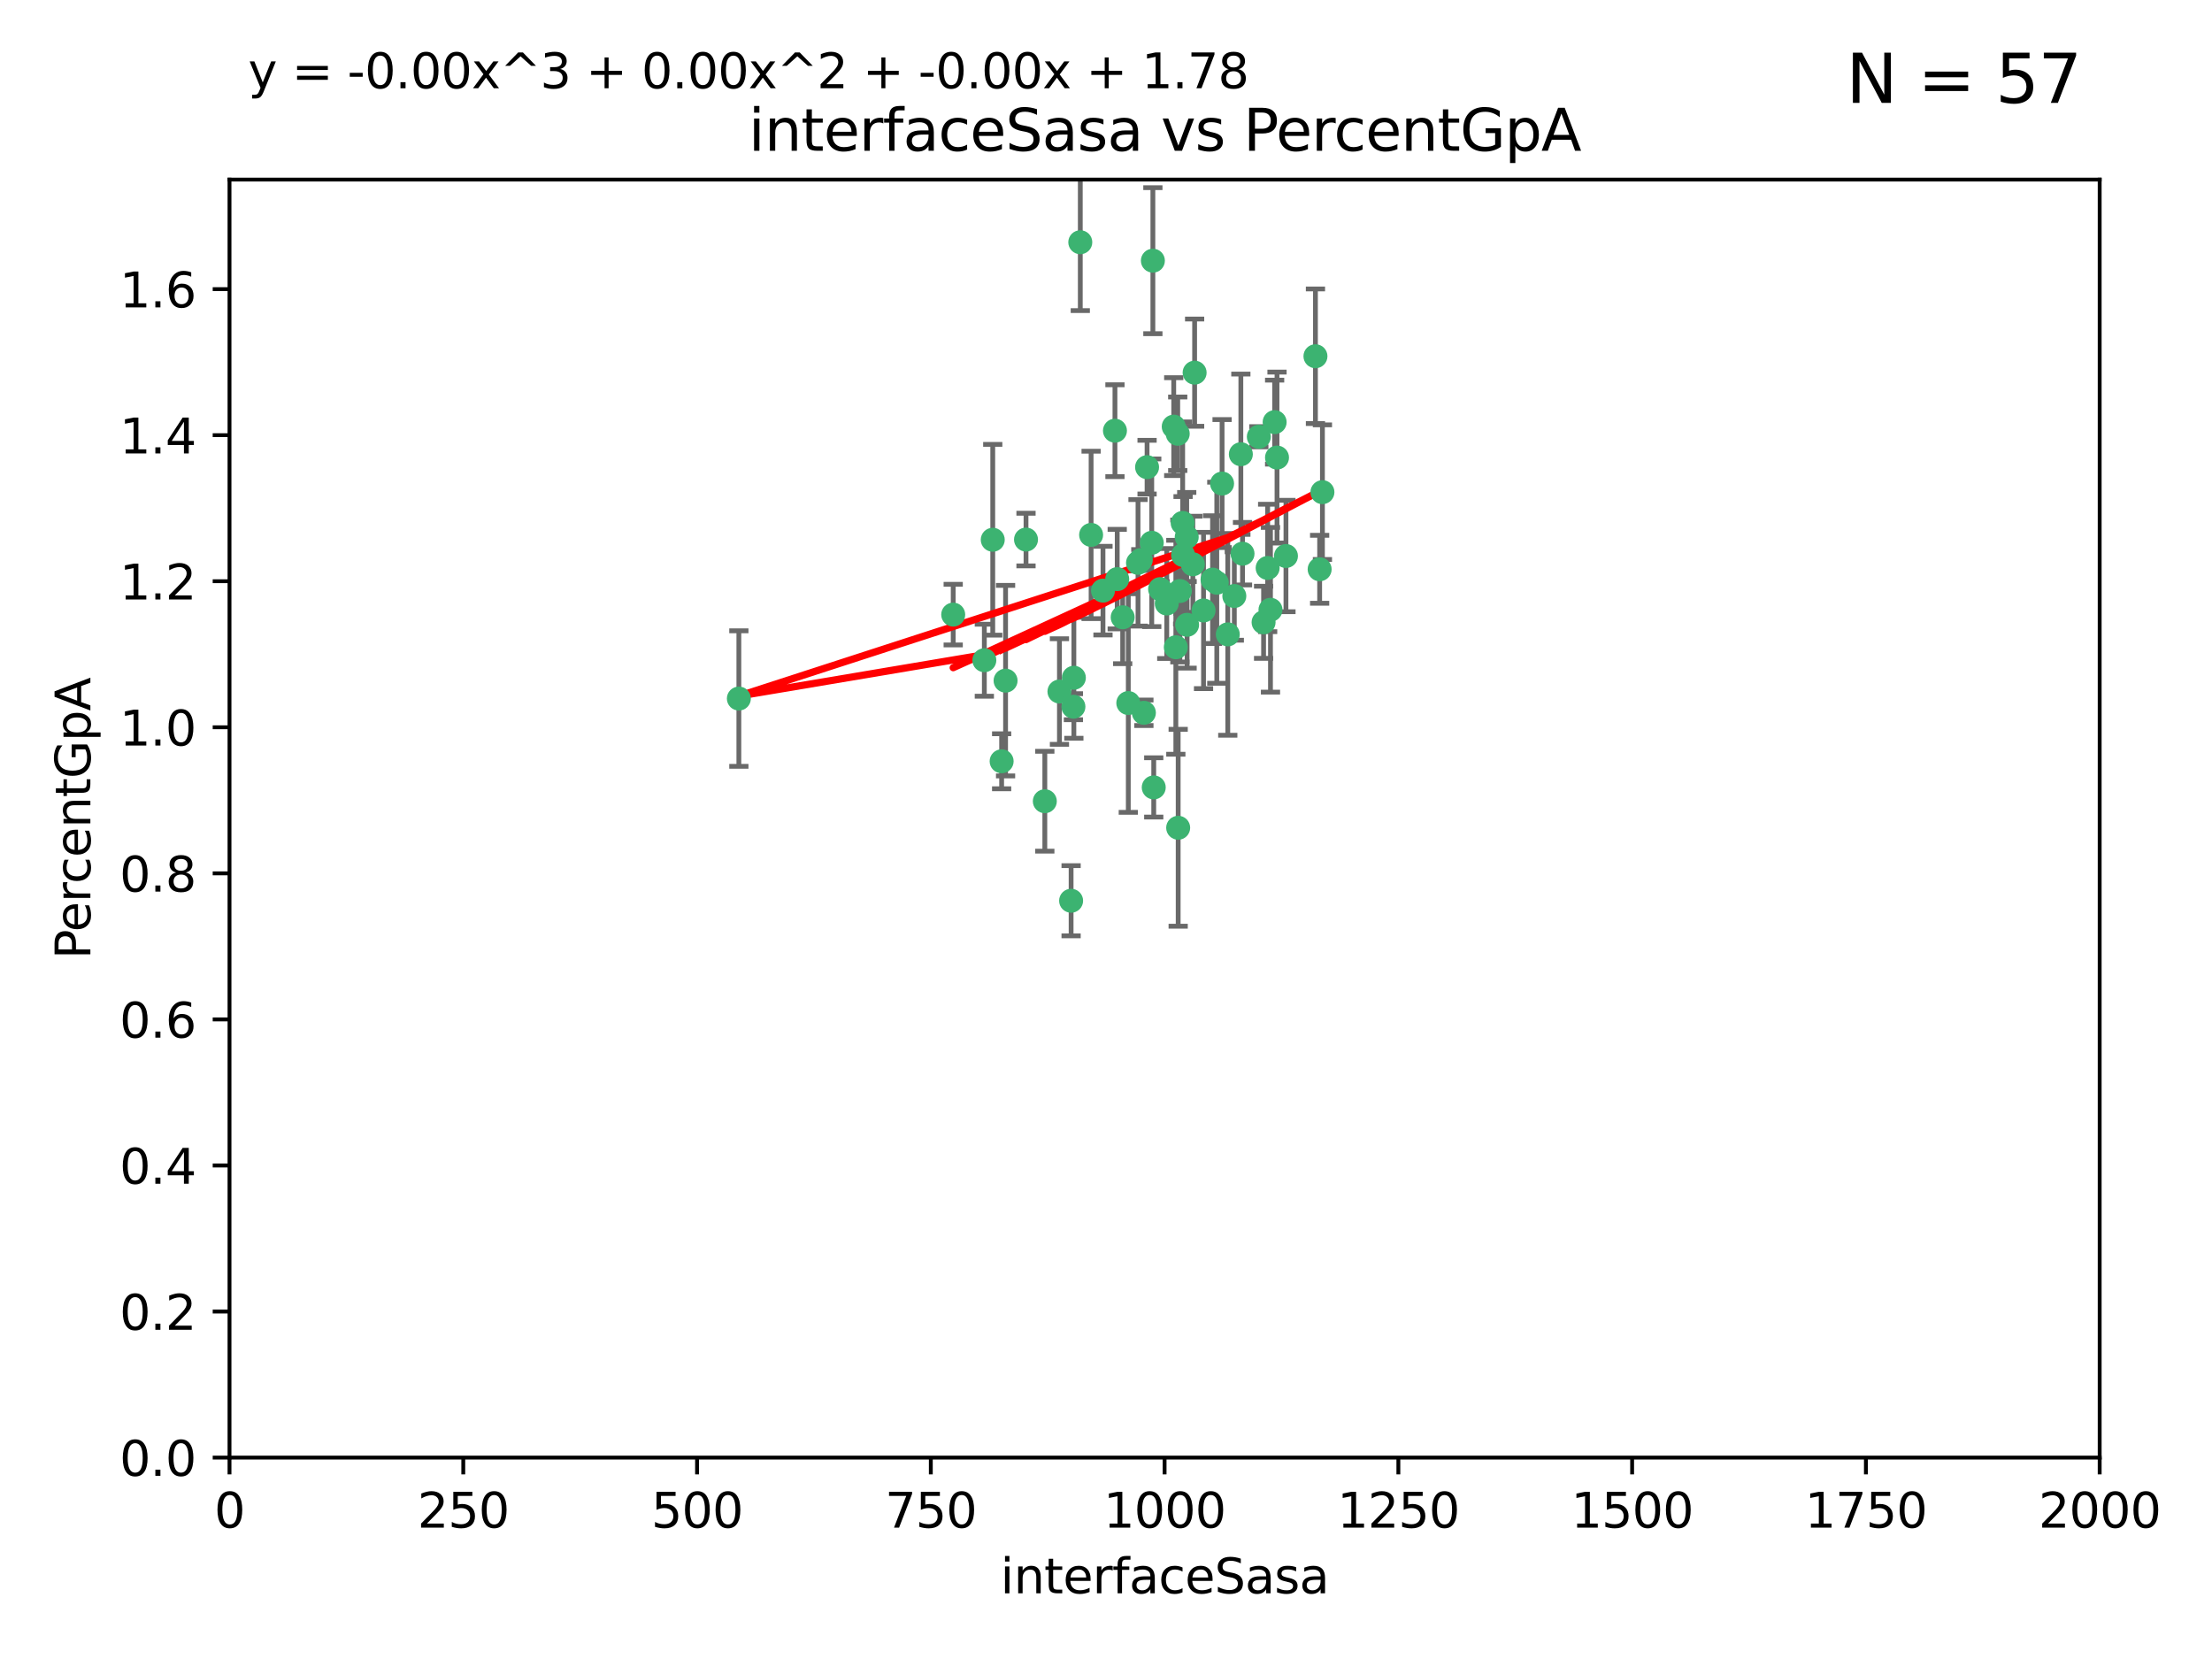 <?xml version="1.0" encoding="utf-8" standalone="no"?>
<!DOCTYPE svg PUBLIC "-//W3C//DTD SVG 1.1//EN"
  "http://www.w3.org/Graphics/SVG/1.1/DTD/svg11.dtd">
<svg xmlns:xlink="http://www.w3.org/1999/xlink" width="460.8pt" height="345.6pt" viewBox="0 0 460.8 345.6" xmlns="http://www.w3.org/2000/svg" version="1.1">
 <defs>
  <style type="text/css">*{stroke-linejoin: round; stroke-linecap: butt}</style>
 </defs>
 <g id="figure_1">
  <g id="patch_1">
   <path d="M 0 345.6 
L 460.8 345.6 
L 460.8 0 
L 0 0 
z
" style="fill: #ffffff"/>
  </g>
  <g id="axes_1">
   <g id="patch_2">
    <path d="M 47.81 303.64 
L 437.4 303.64 
L 437.4 37.411 
L 47.81 37.411 
z
" style="fill: #ffffff"/>
   </g>
   <g id="PathCollection_1">
    <defs>
     <path id="mdc0b9f1219" d="M 0 1.118 
C 0.297 1.118 0.581 1 0.791 0.791 
C 1 0.581 1.118 0.297 1.118 0 
C 1.118 -0.297 1 -0.581 0.791 -0.791 
C 0.581 -1 0.297 -1.118 0 -1.118 
C -0.297 -1.118 -0.581 -1 -0.791 -0.791 
C -1 -0.581 -1.118 -0.297 -1.118 0 
C -1.118 0.297 -1 0.581 -0.791 0.791 
C -0.581 1 -0.297 1.118 0 1.118 
z
" style="stroke: #3cb371"/>
    </defs>
    <g clip-path="url(#pd7ef3532cd)">
     <use xlink:href="#mdc0b9f1219" x="275.486" y="102.526" style="fill: #3cb371; stroke: #3cb371"/>
     <use xlink:href="#mdc0b9f1219" x="274.906" y="118.592" style="fill: #3cb371; stroke: #3cb371"/>
     <use xlink:href="#mdc0b9f1219" x="258.839" y="115.347" style="fill: #3cb371; stroke: #3cb371"/>
     <use xlink:href="#mdc0b9f1219" x="266.025" y="95.318" style="fill: #3cb371; stroke: #3cb371"/>
     <use xlink:href="#mdc0b9f1219" x="274.033" y="74.211" style="fill: #3cb371; stroke: #3cb371"/>
     <use xlink:href="#mdc0b9f1219" x="244.948" y="134.836" style="fill: #3cb371; stroke: #3cb371"/>
     <use xlink:href="#mdc0b9f1219" x="245.342" y="90.362" style="fill: #3cb371; stroke: #3cb371"/>
     <use xlink:href="#mdc0b9f1219" x="238.294" y="148.487" style="fill: #3cb371; stroke: #3cb371"/>
     <use xlink:href="#mdc0b9f1219" x="265.53" y="87.939" style="fill: #3cb371; stroke: #3cb371"/>
     <use xlink:href="#mdc0b9f1219" x="240.166" y="54.304" style="fill: #3cb371; stroke: #3cb371"/>
     <use xlink:href="#mdc0b9f1219" x="233.876" y="128.593" style="fill: #3cb371; stroke: #3cb371"/>
     <use xlink:href="#mdc0b9f1219" x="246.37" y="108.935" style="fill: #3cb371; stroke: #3cb371"/>
     <use xlink:href="#mdc0b9f1219" x="247.296" y="130.157" style="fill: #3cb371; stroke: #3cb371"/>
     <use xlink:href="#mdc0b9f1219" x="238.956" y="97.317" style="fill: #3cb371; stroke: #3cb371"/>
     <use xlink:href="#mdc0b9f1219" x="243.059" y="125.723" style="fill: #3cb371; stroke: #3cb371"/>
     <use xlink:href="#mdc0b9f1219" x="267.887" y="115.829" style="fill: #3cb371; stroke: #3cb371"/>
     <use xlink:href="#mdc0b9f1219" x="245.788" y="123.117" style="fill: #3cb371; stroke: #3cb371"/>
     <use xlink:href="#mdc0b9f1219" x="220.702" y="144.057" style="fill: #3cb371; stroke: #3cb371"/>
     <use xlink:href="#mdc0b9f1219" x="217.656" y="166.909" style="fill: #3cb371; stroke: #3cb371"/>
     <use xlink:href="#mdc0b9f1219" x="244.508" y="88.874" style="fill: #3cb371; stroke: #3cb371"/>
     <use xlink:href="#mdc0b9f1219" x="250.718" y="127.171" style="fill: #3cb371; stroke: #3cb371"/>
     <use xlink:href="#mdc0b9f1219" x="245.435" y="172.439" style="fill: #3cb371; stroke: #3cb371"/>
     <use xlink:href="#mdc0b9f1219" x="264.664" y="127.028" style="fill: #3cb371; stroke: #3cb371"/>
     <use xlink:href="#mdc0b9f1219" x="240.345" y="164.032" style="fill: #3cb371; stroke: #3cb371"/>
     <use xlink:href="#mdc0b9f1219" x="229.772" y="123.038" style="fill: #3cb371; stroke: #3cb371"/>
     <use xlink:href="#mdc0b9f1219" x="257.131" y="124.161" style="fill: #3cb371; stroke: #3cb371"/>
     <use xlink:href="#mdc0b9f1219" x="153.919" y="145.522" style="fill: #3cb371; stroke: #3cb371"/>
     <use xlink:href="#mdc0b9f1219" x="206.808" y="112.441" style="fill: #3cb371; stroke: #3cb371"/>
     <use xlink:href="#mdc0b9f1219" x="246.456" y="115.624" style="fill: #3cb371; stroke: #3cb371"/>
     <use xlink:href="#mdc0b9f1219" x="252.596" y="120.746" style="fill: #3cb371; stroke: #3cb371"/>
     <use xlink:href="#mdc0b9f1219" x="239.93" y="113.07" style="fill: #3cb371; stroke: #3cb371"/>
     <use xlink:href="#mdc0b9f1219" x="232.737" y="120.64" style="fill: #3cb371; stroke: #3cb371"/>
     <use xlink:href="#mdc0b9f1219" x="225.044" y="50.463" style="fill: #3cb371; stroke: #3cb371"/>
     <use xlink:href="#mdc0b9f1219" x="264.075" y="118.317" style="fill: #3cb371; stroke: #3cb371"/>
     <use xlink:href="#mdc0b9f1219" x="255.769" y="132.151" style="fill: #3cb371; stroke: #3cb371"/>
     <use xlink:href="#mdc0b9f1219" x="248.492" y="117.548" style="fill: #3cb371; stroke: #3cb371"/>
     <use xlink:href="#mdc0b9f1219" x="198.57" y="128.033" style="fill: #3cb371; stroke: #3cb371"/>
     <use xlink:href="#mdc0b9f1219" x="241.67" y="122.726" style="fill: #3cb371; stroke: #3cb371"/>
     <use xlink:href="#mdc0b9f1219" x="213.736" y="112.4" style="fill: #3cb371; stroke: #3cb371"/>
     <use xlink:href="#mdc0b9f1219" x="253.48" y="121.39" style="fill: #3cb371; stroke: #3cb371"/>
     <use xlink:href="#mdc0b9f1219" x="227.298" y="111.43" style="fill: #3cb371; stroke: #3cb371"/>
     <use xlink:href="#mdc0b9f1219" x="223.706" y="141.186" style="fill: #3cb371; stroke: #3cb371"/>
     <use xlink:href="#mdc0b9f1219" x="254.581" y="100.735" style="fill: #3cb371; stroke: #3cb371"/>
     <use xlink:href="#mdc0b9f1219" x="223.131" y="187.642" style="fill: #3cb371; stroke: #3cb371"/>
     <use xlink:href="#mdc0b9f1219" x="262.238" y="90.985" style="fill: #3cb371; stroke: #3cb371"/>
     <use xlink:href="#mdc0b9f1219" x="237.649" y="116.663" style="fill: #3cb371; stroke: #3cb371"/>
     <use xlink:href="#mdc0b9f1219" x="237.069" y="117.25" style="fill: #3cb371; stroke: #3cb371"/>
     <use xlink:href="#mdc0b9f1219" x="247.216" y="111.877" style="fill: #3cb371; stroke: #3cb371"/>
     <use xlink:href="#mdc0b9f1219" x="232.265" y="89.722" style="fill: #3cb371; stroke: #3cb371"/>
     <use xlink:href="#mdc0b9f1219" x="258.492" y="94.622" style="fill: #3cb371; stroke: #3cb371"/>
     <use xlink:href="#mdc0b9f1219" x="205.056" y="137.537" style="fill: #3cb371; stroke: #3cb371"/>
     <use xlink:href="#mdc0b9f1219" x="263.228" y="129.634" style="fill: #3cb371; stroke: #3cb371"/>
     <use xlink:href="#mdc0b9f1219" x="223.611" y="147.219" style="fill: #3cb371; stroke: #3cb371"/>
     <use xlink:href="#mdc0b9f1219" x="235.045" y="146.454" style="fill: #3cb371; stroke: #3cb371"/>
     <use xlink:href="#mdc0b9f1219" x="209.48" y="141.79" style="fill: #3cb371; stroke: #3cb371"/>
     <use xlink:href="#mdc0b9f1219" x="248.862" y="77.63" style="fill: #3cb371; stroke: #3cb371"/>
     <use xlink:href="#mdc0b9f1219" x="208.658" y="158.587" style="fill: #3cb371; stroke: #3cb371"/>
    </g>
   </g>
   <g id="matplotlib.axis_1">
    <g id="xtick_1">
     <g id="line2d_1">
      <defs>
       <path id="mc9be3dc8f0" d="M 0 0 
L 0 3.5 
" style="stroke: #000000; stroke-width: 0.8"/>
      </defs>
      <g>
       <use xlink:href="#mc9be3dc8f0" x="47.81" y="303.64" style="stroke: #000000; stroke-width: 0.8"/>
      </g>
     </g>
     <g id="text_1">
      <!-- 0 -->
      <g transform="translate(44.629 318.238)scale(0.1 -0.1)">
       <defs>
        <path id="DejaVuSans-30" d="M 2034 4250 
Q 1547 4250 1301 3770 
Q 1056 3291 1056 2328 
Q 1056 1369 1301 889 
Q 1547 409 2034 409 
Q 2525 409 2770 889 
Q 3016 1369 3016 2328 
Q 3016 3291 2770 3770 
Q 2525 4250 2034 4250 
z
M 2034 4750 
Q 2819 4750 3233 4129 
Q 3647 3509 3647 2328 
Q 3647 1150 3233 529 
Q 2819 -91 2034 -91 
Q 1250 -91 836 529 
Q 422 1150 422 2328 
Q 422 3509 836 4129 
Q 1250 4750 2034 4750 
z
" transform="scale(0.016)"/>
       </defs>
       <use xlink:href="#DejaVuSans-30"/>
      </g>
     </g>
    </g>
    <g id="xtick_2">
     <g id="line2d_2">
      <g>
       <use xlink:href="#mc9be3dc8f0" x="96.509" y="303.64" style="stroke: #000000; stroke-width: 0.8"/>
      </g>
     </g>
     <g id="text_2">
      <!-- 250 -->
      <g transform="translate(86.965 318.238)scale(0.1 -0.1)">
       <defs>
        <path id="DejaVuSans-32" d="M 1228 531 
L 3431 531 
L 3431 0 
L 469 0 
L 469 531 
Q 828 903 1448 1529 
Q 2069 2156 2228 2338 
Q 2531 2678 2651 2914 
Q 2772 3150 2772 3378 
Q 2772 3750 2511 3984 
Q 2250 4219 1831 4219 
Q 1534 4219 1204 4116 
Q 875 4013 500 3803 
L 500 4441 
Q 881 4594 1212 4672 
Q 1544 4750 1819 4750 
Q 2544 4750 2975 4387 
Q 3406 4025 3406 3419 
Q 3406 3131 3298 2873 
Q 3191 2616 2906 2266 
Q 2828 2175 2409 1742 
Q 1991 1309 1228 531 
z
" transform="scale(0.016)"/>
        <path id="DejaVuSans-35" d="M 691 4666 
L 3169 4666 
L 3169 4134 
L 1269 4134 
L 1269 2991 
Q 1406 3038 1543 3061 
Q 1681 3084 1819 3084 
Q 2600 3084 3056 2656 
Q 3513 2228 3513 1497 
Q 3513 744 3044 326 
Q 2575 -91 1722 -91 
Q 1428 -91 1123 -41 
Q 819 9 494 109 
L 494 744 
Q 775 591 1075 516 
Q 1375 441 1709 441 
Q 2250 441 2565 725 
Q 2881 1009 2881 1497 
Q 2881 1984 2565 2268 
Q 2250 2553 1709 2553 
Q 1456 2553 1204 2497 
Q 953 2441 691 2322 
L 691 4666 
z
" transform="scale(0.016)"/>
       </defs>
       <use xlink:href="#DejaVuSans-32"/>
       <use xlink:href="#DejaVuSans-35" x="63.623"/>
       <use xlink:href="#DejaVuSans-30" x="127.246"/>
      </g>
     </g>
    </g>
    <g id="xtick_3">
     <g id="line2d_3">
      <g>
       <use xlink:href="#mc9be3dc8f0" x="145.208" y="303.64" style="stroke: #000000; stroke-width: 0.8"/>
      </g>
     </g>
     <g id="text_3">
      <!-- 500 -->
      <g transform="translate(135.664 318.238)scale(0.1 -0.1)">
       <use xlink:href="#DejaVuSans-35"/>
       <use xlink:href="#DejaVuSans-30" x="63.623"/>
       <use xlink:href="#DejaVuSans-30" x="127.246"/>
      </g>
     </g>
    </g>
    <g id="xtick_4">
     <g id="line2d_4">
      <g>
       <use xlink:href="#mc9be3dc8f0" x="193.906" y="303.64" style="stroke: #000000; stroke-width: 0.8"/>
      </g>
     </g>
     <g id="text_4">
      <!-- 750 -->
      <g transform="translate(184.363 318.238)scale(0.1 -0.1)">
       <defs>
        <path id="DejaVuSans-37" d="M 525 4666 
L 3525 4666 
L 3525 4397 
L 1831 0 
L 1172 0 
L 2766 4134 
L 525 4134 
L 525 4666 
z
" transform="scale(0.016)"/>
       </defs>
       <use xlink:href="#DejaVuSans-37"/>
       <use xlink:href="#DejaVuSans-35" x="63.623"/>
       <use xlink:href="#DejaVuSans-30" x="127.246"/>
      </g>
     </g>
    </g>
    <g id="xtick_5">
     <g id="line2d_5">
      <g>
       <use xlink:href="#mc9be3dc8f0" x="242.605" y="303.64" style="stroke: #000000; stroke-width: 0.8"/>
      </g>
     </g>
     <g id="text_5">
      <!-- 1000 -->
      <g transform="translate(229.88 318.238)scale(0.1 -0.1)">
       <defs>
        <path id="DejaVuSans-31" d="M 794 531 
L 1825 531 
L 1825 4091 
L 703 3866 
L 703 4441 
L 1819 4666 
L 2450 4666 
L 2450 531 
L 3481 531 
L 3481 0 
L 794 0 
L 794 531 
z
" transform="scale(0.016)"/>
       </defs>
       <use xlink:href="#DejaVuSans-31"/>
       <use xlink:href="#DejaVuSans-30" x="63.623"/>
       <use xlink:href="#DejaVuSans-30" x="127.246"/>
       <use xlink:href="#DejaVuSans-30" x="190.869"/>
      </g>
     </g>
    </g>
    <g id="xtick_6">
     <g id="line2d_6">
      <g>
       <use xlink:href="#mc9be3dc8f0" x="291.304" y="303.64" style="stroke: #000000; stroke-width: 0.8"/>
      </g>
     </g>
     <g id="text_6">
      <!-- 1250 -->
      <g transform="translate(278.579 318.238)scale(0.1 -0.1)">
       <use xlink:href="#DejaVuSans-31"/>
       <use xlink:href="#DejaVuSans-32" x="63.623"/>
       <use xlink:href="#DejaVuSans-35" x="127.246"/>
       <use xlink:href="#DejaVuSans-30" x="190.869"/>
      </g>
     </g>
    </g>
    <g id="xtick_7">
     <g id="line2d_7">
      <g>
       <use xlink:href="#mc9be3dc8f0" x="340.002" y="303.64" style="stroke: #000000; stroke-width: 0.8"/>
      </g>
     </g>
     <g id="text_7">
      <!-- 1500 -->
      <g transform="translate(327.277 318.238)scale(0.1 -0.1)">
       <use xlink:href="#DejaVuSans-31"/>
       <use xlink:href="#DejaVuSans-35" x="63.623"/>
       <use xlink:href="#DejaVuSans-30" x="127.246"/>
       <use xlink:href="#DejaVuSans-30" x="190.869"/>
      </g>
     </g>
    </g>
    <g id="xtick_8">
     <g id="line2d_8">
      <g>
       <use xlink:href="#mc9be3dc8f0" x="388.701" y="303.64" style="stroke: #000000; stroke-width: 0.8"/>
      </g>
     </g>
     <g id="text_8">
      <!-- 1750 -->
      <g transform="translate(375.976 318.238)scale(0.1 -0.1)">
       <use xlink:href="#DejaVuSans-31"/>
       <use xlink:href="#DejaVuSans-37" x="63.623"/>
       <use xlink:href="#DejaVuSans-35" x="127.246"/>
       <use xlink:href="#DejaVuSans-30" x="190.869"/>
      </g>
     </g>
    </g>
    <g id="xtick_9">
     <g id="line2d_9">
      <g>
       <use xlink:href="#mc9be3dc8f0" x="437.4" y="303.64" style="stroke: #000000; stroke-width: 0.8"/>
      </g>
     </g>
     <g id="text_9">
      <!-- 2000 -->
      <g transform="translate(424.675 318.238)scale(0.1 -0.1)">
       <use xlink:href="#DejaVuSans-32"/>
       <use xlink:href="#DejaVuSans-30" x="63.623"/>
       <use xlink:href="#DejaVuSans-30" x="127.246"/>
       <use xlink:href="#DejaVuSans-30" x="190.869"/>
      </g>
     </g>
    </g>
    <g id="text_10">
     <!-- interfaceSasa -->
     <g transform="translate(208.398 331.917)scale(0.1 -0.1)">
      <defs>
       <path id="DejaVuSans-69" d="M 603 3500 
L 1178 3500 
L 1178 0 
L 603 0 
L 603 3500 
z
M 603 4863 
L 1178 4863 
L 1178 4134 
L 603 4134 
L 603 4863 
z
" transform="scale(0.016)"/>
       <path id="DejaVuSans-6e" d="M 3513 2113 
L 3513 0 
L 2938 0 
L 2938 2094 
Q 2938 2591 2744 2837 
Q 2550 3084 2163 3084 
Q 1697 3084 1428 2787 
Q 1159 2491 1159 1978 
L 1159 0 
L 581 0 
L 581 3500 
L 1159 3500 
L 1159 2956 
Q 1366 3272 1645 3428 
Q 1925 3584 2291 3584 
Q 2894 3584 3203 3211 
Q 3513 2838 3513 2113 
z
" transform="scale(0.016)"/>
       <path id="DejaVuSans-74" d="M 1172 4494 
L 1172 3500 
L 2356 3500 
L 2356 3053 
L 1172 3053 
L 1172 1153 
Q 1172 725 1289 603 
Q 1406 481 1766 481 
L 2356 481 
L 2356 0 
L 1766 0 
Q 1100 0 847 248 
Q 594 497 594 1153 
L 594 3053 
L 172 3053 
L 172 3500 
L 594 3500 
L 594 4494 
L 1172 4494 
z
" transform="scale(0.016)"/>
       <path id="DejaVuSans-65" d="M 3597 1894 
L 3597 1613 
L 953 1613 
Q 991 1019 1311 708 
Q 1631 397 2203 397 
Q 2534 397 2845 478 
Q 3156 559 3463 722 
L 3463 178 
Q 3153 47 2828 -22 
Q 2503 -91 2169 -91 
Q 1331 -91 842 396 
Q 353 884 353 1716 
Q 353 2575 817 3079 
Q 1281 3584 2069 3584 
Q 2775 3584 3186 3129 
Q 3597 2675 3597 1894 
z
M 3022 2063 
Q 3016 2534 2758 2815 
Q 2500 3097 2075 3097 
Q 1594 3097 1305 2825 
Q 1016 2553 972 2059 
L 3022 2063 
z
" transform="scale(0.016)"/>
       <path id="DejaVuSans-72" d="M 2631 2963 
Q 2534 3019 2420 3045 
Q 2306 3072 2169 3072 
Q 1681 3072 1420 2755 
Q 1159 2438 1159 1844 
L 1159 0 
L 581 0 
L 581 3500 
L 1159 3500 
L 1159 2956 
Q 1341 3275 1631 3429 
Q 1922 3584 2338 3584 
Q 2397 3584 2469 3576 
Q 2541 3569 2628 3553 
L 2631 2963 
z
" transform="scale(0.016)"/>
       <path id="DejaVuSans-66" d="M 2375 4863 
L 2375 4384 
L 1825 4384 
Q 1516 4384 1395 4259 
Q 1275 4134 1275 3809 
L 1275 3500 
L 2222 3500 
L 2222 3053 
L 1275 3053 
L 1275 0 
L 697 0 
L 697 3053 
L 147 3053 
L 147 3500 
L 697 3500 
L 697 3744 
Q 697 4328 969 4595 
Q 1241 4863 1831 4863 
L 2375 4863 
z
" transform="scale(0.016)"/>
       <path id="DejaVuSans-61" d="M 2194 1759 
Q 1497 1759 1228 1600 
Q 959 1441 959 1056 
Q 959 750 1161 570 
Q 1363 391 1709 391 
Q 2188 391 2477 730 
Q 2766 1069 2766 1631 
L 2766 1759 
L 2194 1759 
z
M 3341 1997 
L 3341 0 
L 2766 0 
L 2766 531 
Q 2569 213 2275 61 
Q 1981 -91 1556 -91 
Q 1019 -91 701 211 
Q 384 513 384 1019 
Q 384 1609 779 1909 
Q 1175 2209 1959 2209 
L 2766 2209 
L 2766 2266 
Q 2766 2663 2505 2880 
Q 2244 3097 1772 3097 
Q 1472 3097 1187 3025 
Q 903 2953 641 2809 
L 641 3341 
Q 956 3463 1253 3523 
Q 1550 3584 1831 3584 
Q 2591 3584 2966 3190 
Q 3341 2797 3341 1997 
z
" transform="scale(0.016)"/>
       <path id="DejaVuSans-63" d="M 3122 3366 
L 3122 2828 
Q 2878 2963 2633 3030 
Q 2388 3097 2138 3097 
Q 1578 3097 1268 2742 
Q 959 2388 959 1747 
Q 959 1106 1268 751 
Q 1578 397 2138 397 
Q 2388 397 2633 464 
Q 2878 531 3122 666 
L 3122 134 
Q 2881 22 2623 -34 
Q 2366 -91 2075 -91 
Q 1284 -91 818 406 
Q 353 903 353 1747 
Q 353 2603 823 3093 
Q 1294 3584 2113 3584 
Q 2378 3584 2631 3529 
Q 2884 3475 3122 3366 
z
" transform="scale(0.016)"/>
       <path id="DejaVuSans-53" d="M 3425 4513 
L 3425 3897 
Q 3066 4069 2747 4153 
Q 2428 4238 2131 4238 
Q 1616 4238 1336 4038 
Q 1056 3838 1056 3469 
Q 1056 3159 1242 3001 
Q 1428 2844 1947 2747 
L 2328 2669 
Q 3034 2534 3370 2195 
Q 3706 1856 3706 1288 
Q 3706 609 3251 259 
Q 2797 -91 1919 -91 
Q 1588 -91 1214 -16 
Q 841 59 441 206 
L 441 856 
Q 825 641 1194 531 
Q 1563 422 1919 422 
Q 2459 422 2753 634 
Q 3047 847 3047 1241 
Q 3047 1584 2836 1778 
Q 2625 1972 2144 2069 
L 1759 2144 
Q 1053 2284 737 2584 
Q 422 2884 422 3419 
Q 422 4038 858 4394 
Q 1294 4750 2059 4750 
Q 2388 4750 2728 4690 
Q 3069 4631 3425 4513 
z
" transform="scale(0.016)"/>
       <path id="DejaVuSans-73" d="M 2834 3397 
L 2834 2853 
Q 2591 2978 2328 3040 
Q 2066 3103 1784 3103 
Q 1356 3103 1142 2972 
Q 928 2841 928 2578 
Q 928 2378 1081 2264 
Q 1234 2150 1697 2047 
L 1894 2003 
Q 2506 1872 2764 1633 
Q 3022 1394 3022 966 
Q 3022 478 2636 193 
Q 2250 -91 1575 -91 
Q 1294 -91 989 -36 
Q 684 19 347 128 
L 347 722 
Q 666 556 975 473 
Q 1284 391 1588 391 
Q 1994 391 2212 530 
Q 2431 669 2431 922 
Q 2431 1156 2273 1281 
Q 2116 1406 1581 1522 
L 1381 1569 
Q 847 1681 609 1914 
Q 372 2147 372 2553 
Q 372 3047 722 3315 
Q 1072 3584 1716 3584 
Q 2034 3584 2315 3537 
Q 2597 3491 2834 3397 
z
" transform="scale(0.016)"/>
      </defs>
      <use xlink:href="#DejaVuSans-69"/>
      <use xlink:href="#DejaVuSans-6e" x="27.783"/>
      <use xlink:href="#DejaVuSans-74" x="91.162"/>
      <use xlink:href="#DejaVuSans-65" x="130.371"/>
      <use xlink:href="#DejaVuSans-72" x="191.895"/>
      <use xlink:href="#DejaVuSans-66" x="233.008"/>
      <use xlink:href="#DejaVuSans-61" x="268.213"/>
      <use xlink:href="#DejaVuSans-63" x="329.492"/>
      <use xlink:href="#DejaVuSans-65" x="384.473"/>
      <use xlink:href="#DejaVuSans-53" x="445.996"/>
      <use xlink:href="#DejaVuSans-61" x="509.473"/>
      <use xlink:href="#DejaVuSans-73" x="570.752"/>
      <use xlink:href="#DejaVuSans-61" x="622.852"/>
     </g>
    </g>
   </g>
   <g id="matplotlib.axis_2">
    <g id="ytick_1">
     <g id="line2d_10">
      <defs>
       <path id="m15b04366ad" d="M 0 0 
L -3.5 0 
" style="stroke: #000000; stroke-width: 0.8"/>
      </defs>
      <g>
       <use xlink:href="#m15b04366ad" x="47.81" y="303.64" style="stroke: #000000; stroke-width: 0.8"/>
      </g>
     </g>
     <g id="text_11">
      <!-- 0.0 -->
      <g transform="translate(24.907 307.439)scale(0.1 -0.1)">
       <defs>
        <path id="DejaVuSans-2e" d="M 684 794 
L 1344 794 
L 1344 0 
L 684 0 
L 684 794 
z
" transform="scale(0.016)"/>
       </defs>
       <use xlink:href="#DejaVuSans-30"/>
       <use xlink:href="#DejaVuSans-2e" x="63.623"/>
       <use xlink:href="#DejaVuSans-30" x="95.41"/>
      </g>
     </g>
    </g>
    <g id="ytick_2">
     <g id="line2d_11">
      <g>
       <use xlink:href="#m15b04366ad" x="47.81" y="273.214" style="stroke: #000000; stroke-width: 0.8"/>
      </g>
     </g>
     <g id="text_12">
      <!-- 0.2 -->
      <g transform="translate(24.907 277.013)scale(0.1 -0.1)">
       <use xlink:href="#DejaVuSans-30"/>
       <use xlink:href="#DejaVuSans-2e" x="63.623"/>
       <use xlink:href="#DejaVuSans-32" x="95.41"/>
      </g>
     </g>
    </g>
    <g id="ytick_3">
     <g id="line2d_12">
      <g>
       <use xlink:href="#m15b04366ad" x="47.81" y="242.788" style="stroke: #000000; stroke-width: 0.8"/>
      </g>
     </g>
     <g id="text_13">
      <!-- 0.4 -->
      <g transform="translate(24.907 246.587)scale(0.1 -0.1)">
       <defs>
        <path id="DejaVuSans-34" d="M 2419 4116 
L 825 1625 
L 2419 1625 
L 2419 4116 
z
M 2253 4666 
L 3047 4666 
L 3047 1625 
L 3713 1625 
L 3713 1100 
L 3047 1100 
L 3047 0 
L 2419 0 
L 2419 1100 
L 313 1100 
L 313 1709 
L 2253 4666 
z
" transform="scale(0.016)"/>
       </defs>
       <use xlink:href="#DejaVuSans-30"/>
       <use xlink:href="#DejaVuSans-2e" x="63.623"/>
       <use xlink:href="#DejaVuSans-34" x="95.41"/>
      </g>
     </g>
    </g>
    <g id="ytick_4">
     <g id="line2d_13">
      <g>
       <use xlink:href="#m15b04366ad" x="47.81" y="212.362" style="stroke: #000000; stroke-width: 0.8"/>
      </g>
     </g>
     <g id="text_14">
      <!-- 0.6 -->
      <g transform="translate(24.907 216.161)scale(0.1 -0.1)">
       <defs>
        <path id="DejaVuSans-36" d="M 2113 2584 
Q 1688 2584 1439 2293 
Q 1191 2003 1191 1497 
Q 1191 994 1439 701 
Q 1688 409 2113 409 
Q 2538 409 2786 701 
Q 3034 994 3034 1497 
Q 3034 2003 2786 2293 
Q 2538 2584 2113 2584 
z
M 3366 4563 
L 3366 3988 
Q 3128 4100 2886 4159 
Q 2644 4219 2406 4219 
Q 1781 4219 1451 3797 
Q 1122 3375 1075 2522 
Q 1259 2794 1537 2939 
Q 1816 3084 2150 3084 
Q 2853 3084 3261 2657 
Q 3669 2231 3669 1497 
Q 3669 778 3244 343 
Q 2819 -91 2113 -91 
Q 1303 -91 875 529 
Q 447 1150 447 2328 
Q 447 3434 972 4092 
Q 1497 4750 2381 4750 
Q 2619 4750 2861 4703 
Q 3103 4656 3366 4563 
z
" transform="scale(0.016)"/>
       </defs>
       <use xlink:href="#DejaVuSans-30"/>
       <use xlink:href="#DejaVuSans-2e" x="63.623"/>
       <use xlink:href="#DejaVuSans-36" x="95.41"/>
      </g>
     </g>
    </g>
    <g id="ytick_5">
     <g id="line2d_14">
      <g>
       <use xlink:href="#m15b04366ad" x="47.81" y="181.935" style="stroke: #000000; stroke-width: 0.8"/>
      </g>
     </g>
     <g id="text_15">
      <!-- 0.8 -->
      <g transform="translate(24.907 185.735)scale(0.1 -0.1)">
       <defs>
        <path id="DejaVuSans-38" d="M 2034 2216 
Q 1584 2216 1326 1975 
Q 1069 1734 1069 1313 
Q 1069 891 1326 650 
Q 1584 409 2034 409 
Q 2484 409 2743 651 
Q 3003 894 3003 1313 
Q 3003 1734 2745 1975 
Q 2488 2216 2034 2216 
z
M 1403 2484 
Q 997 2584 770 2862 
Q 544 3141 544 3541 
Q 544 4100 942 4425 
Q 1341 4750 2034 4750 
Q 2731 4750 3128 4425 
Q 3525 4100 3525 3541 
Q 3525 3141 3298 2862 
Q 3072 2584 2669 2484 
Q 3125 2378 3379 2068 
Q 3634 1759 3634 1313 
Q 3634 634 3220 271 
Q 2806 -91 2034 -91 
Q 1263 -91 848 271 
Q 434 634 434 1313 
Q 434 1759 690 2068 
Q 947 2378 1403 2484 
z
M 1172 3481 
Q 1172 3119 1398 2916 
Q 1625 2713 2034 2713 
Q 2441 2713 2670 2916 
Q 2900 3119 2900 3481 
Q 2900 3844 2670 4047 
Q 2441 4250 2034 4250 
Q 1625 4250 1398 4047 
Q 1172 3844 1172 3481 
z
" transform="scale(0.016)"/>
       </defs>
       <use xlink:href="#DejaVuSans-30"/>
       <use xlink:href="#DejaVuSans-2e" x="63.623"/>
       <use xlink:href="#DejaVuSans-38" x="95.41"/>
      </g>
     </g>
    </g>
    <g id="ytick_6">
     <g id="line2d_15">
      <g>
       <use xlink:href="#m15b04366ad" x="47.81" y="151.509" style="stroke: #000000; stroke-width: 0.8"/>
      </g>
     </g>
     <g id="text_16">
      <!-- 1.0 -->
      <g transform="translate(24.907 155.308)scale(0.1 -0.1)">
       <use xlink:href="#DejaVuSans-31"/>
       <use xlink:href="#DejaVuSans-2e" x="63.623"/>
       <use xlink:href="#DejaVuSans-30" x="95.41"/>
      </g>
     </g>
    </g>
    <g id="ytick_7">
     <g id="line2d_16">
      <g>
       <use xlink:href="#m15b04366ad" x="47.81" y="121.083" style="stroke: #000000; stroke-width: 0.8"/>
      </g>
     </g>
     <g id="text_17">
      <!-- 1.2 -->
      <g transform="translate(24.907 124.882)scale(0.1 -0.1)">
       <use xlink:href="#DejaVuSans-31"/>
       <use xlink:href="#DejaVuSans-2e" x="63.623"/>
       <use xlink:href="#DejaVuSans-32" x="95.41"/>
      </g>
     </g>
    </g>
    <g id="ytick_8">
     <g id="line2d_17">
      <g>
       <use xlink:href="#m15b04366ad" x="47.81" y="90.657" style="stroke: #000000; stroke-width: 0.8"/>
      </g>
     </g>
     <g id="text_18">
      <!-- 1.4 -->
      <g transform="translate(24.907 94.456)scale(0.1 -0.1)">
       <use xlink:href="#DejaVuSans-31"/>
       <use xlink:href="#DejaVuSans-2e" x="63.623"/>
       <use xlink:href="#DejaVuSans-34" x="95.41"/>
      </g>
     </g>
    </g>
    <g id="ytick_9">
     <g id="line2d_18">
      <g>
       <use xlink:href="#m15b04366ad" x="47.81" y="60.231" style="stroke: #000000; stroke-width: 0.8"/>
      </g>
     </g>
     <g id="text_19">
      <!-- 1.6 -->
      <g transform="translate(24.907 64.03)scale(0.1 -0.1)">
       <use xlink:href="#DejaVuSans-31"/>
       <use xlink:href="#DejaVuSans-2e" x="63.623"/>
       <use xlink:href="#DejaVuSans-36" x="95.41"/>
      </g>
     </g>
    </g>
    <g id="text_20">
     <!-- PercentGpA -->
     <g transform="translate(18.827 199.802)rotate(-90)scale(0.1 -0.1)">
      <defs>
       <path id="DejaVuSans-50" d="M 1259 4147 
L 1259 2394 
L 2053 2394 
Q 2494 2394 2734 2622 
Q 2975 2850 2975 3272 
Q 2975 3691 2734 3919 
Q 2494 4147 2053 4147 
L 1259 4147 
z
M 628 4666 
L 2053 4666 
Q 2838 4666 3239 4311 
Q 3641 3956 3641 3272 
Q 3641 2581 3239 2228 
Q 2838 1875 2053 1875 
L 1259 1875 
L 1259 0 
L 628 0 
L 628 4666 
z
" transform="scale(0.016)"/>
       <path id="DejaVuSans-47" d="M 3809 666 
L 3809 1919 
L 2778 1919 
L 2778 2438 
L 4434 2438 
L 4434 434 
Q 4069 175 3628 42 
Q 3188 -91 2688 -91 
Q 1594 -91 976 548 
Q 359 1188 359 2328 
Q 359 3472 976 4111 
Q 1594 4750 2688 4750 
Q 3144 4750 3555 4637 
Q 3966 4525 4313 4306 
L 4313 3634 
Q 3963 3931 3569 4081 
Q 3175 4231 2741 4231 
Q 1884 4231 1454 3753 
Q 1025 3275 1025 2328 
Q 1025 1384 1454 906 
Q 1884 428 2741 428 
Q 3075 428 3337 486 
Q 3600 544 3809 666 
z
" transform="scale(0.016)"/>
       <path id="DejaVuSans-70" d="M 1159 525 
L 1159 -1331 
L 581 -1331 
L 581 3500 
L 1159 3500 
L 1159 2969 
Q 1341 3281 1617 3432 
Q 1894 3584 2278 3584 
Q 2916 3584 3314 3078 
Q 3713 2572 3713 1747 
Q 3713 922 3314 415 
Q 2916 -91 2278 -91 
Q 1894 -91 1617 61 
Q 1341 213 1159 525 
z
M 3116 1747 
Q 3116 2381 2855 2742 
Q 2594 3103 2138 3103 
Q 1681 3103 1420 2742 
Q 1159 2381 1159 1747 
Q 1159 1113 1420 752 
Q 1681 391 2138 391 
Q 2594 391 2855 752 
Q 3116 1113 3116 1747 
z
" transform="scale(0.016)"/>
       <path id="DejaVuSans-41" d="M 2188 4044 
L 1331 1722 
L 3047 1722 
L 2188 4044 
z
M 1831 4666 
L 2547 4666 
L 4325 0 
L 3669 0 
L 3244 1197 
L 1141 1197 
L 716 0 
L 50 0 
L 1831 4666 
z
" transform="scale(0.016)"/>
      </defs>
      <use xlink:href="#DejaVuSans-50"/>
      <use xlink:href="#DejaVuSans-65" x="56.678"/>
      <use xlink:href="#DejaVuSans-72" x="118.201"/>
      <use xlink:href="#DejaVuSans-63" x="157.064"/>
      <use xlink:href="#DejaVuSans-65" x="212.045"/>
      <use xlink:href="#DejaVuSans-6e" x="273.568"/>
      <use xlink:href="#DejaVuSans-74" x="336.947"/>
      <use xlink:href="#DejaVuSans-47" x="376.156"/>
      <use xlink:href="#DejaVuSans-70" x="453.646"/>
      <use xlink:href="#DejaVuSans-41" x="517.123"/>
     </g>
    </g>
   </g>
   <g id="LineCollection_1">
    <path d="M 275.486 116.551 
L 275.486 88.502 
" clip-path="url(#pd7ef3532cd)" style="fill: none; stroke: #696969"/>
    <path d="M 274.906 125.671 
L 274.906 111.513 
" clip-path="url(#pd7ef3532cd)" style="fill: none; stroke: #696969"/>
    <path d="M 258.839 121.856 
L 258.839 108.837 
" clip-path="url(#pd7ef3532cd)" style="fill: none; stroke: #696969"/>
    <path d="M 266.025 113.125 
L 266.025 77.511 
" clip-path="url(#pd7ef3532cd)" style="fill: none; stroke: #696969"/>
    <path d="M 274.033 88.233 
L 274.033 60.19 
" clip-path="url(#pd7ef3532cd)" style="fill: none; stroke: #696969"/>
    <path d="M 244.948 157.119 
L 244.948 112.554 
" clip-path="url(#pd7ef3532cd)" style="fill: none; stroke: #696969"/>
    <path d="M 245.342 98.017 
L 245.342 82.708 
" clip-path="url(#pd7ef3532cd)" style="fill: none; stroke: #696969"/>
    <path d="M 238.294 151.141 
L 238.294 145.832 
" clip-path="url(#pd7ef3532cd)" style="fill: none; stroke: #696969"/>
    <path d="M 265.53 96.688 
L 265.53 79.189 
" clip-path="url(#pd7ef3532cd)" style="fill: none; stroke: #696969"/>
    <path d="M 240.166 69.514 
L 240.166 39.094 
" clip-path="url(#pd7ef3532cd)" style="fill: none; stroke: #696969"/>
    <path d="M 233.876 138.259 
L 233.876 118.927 
" clip-path="url(#pd7ef3532cd)" style="fill: none; stroke: #696969"/>
    <path d="M 246.37 129.975 
L 246.37 87.895 
" clip-path="url(#pd7ef3532cd)" style="fill: none; stroke: #696969"/>
    <path d="M 247.296 139.176 
L 247.296 121.139 
" clip-path="url(#pd7ef3532cd)" style="fill: none; stroke: #696969"/>
    <path d="M 238.956 102.911 
L 238.956 91.723 
" clip-path="url(#pd7ef3532cd)" style="fill: none; stroke: #696969"/>
    <path d="M 243.059 137.173 
L 243.059 114.273 
" clip-path="url(#pd7ef3532cd)" style="fill: none; stroke: #696969"/>
    <path d="M 267.887 127.434 
L 267.887 104.223 
" clip-path="url(#pd7ef3532cd)" style="fill: none; stroke: #696969"/>
    <path d="M 245.788 137.906 
L 245.788 108.328 
" clip-path="url(#pd7ef3532cd)" style="fill: none; stroke: #696969"/>
    <path d="M 220.702 155.054 
L 220.702 133.06 
" clip-path="url(#pd7ef3532cd)" style="fill: none; stroke: #696969"/>
    <path d="M 217.656 177.313 
L 217.656 156.505 
" clip-path="url(#pd7ef3532cd)" style="fill: none; stroke: #696969"/>
    <path d="M 244.508 99.068 
L 244.508 78.679 
" clip-path="url(#pd7ef3532cd)" style="fill: none; stroke: #696969"/>
    <path d="M 250.718 143.45 
L 250.718 110.892 
" clip-path="url(#pd7ef3532cd)" style="fill: none; stroke: #696969"/>
    <path d="M 245.435 192.948 
L 245.435 151.931 
" clip-path="url(#pd7ef3532cd)" style="fill: none; stroke: #696969"/>
    <path d="M 264.664 144.184 
L 264.664 109.872 
" clip-path="url(#pd7ef3532cd)" style="fill: none; stroke: #696969"/>
    <path d="M 240.345 170.206 
L 240.345 157.858 
" clip-path="url(#pd7ef3532cd)" style="fill: none; stroke: #696969"/>
    <path d="M 229.772 132.269 
L 229.772 113.807 
" clip-path="url(#pd7ef3532cd)" style="fill: none; stroke: #696969"/>
    <path d="M 257.131 133.371 
L 257.131 114.951 
" clip-path="url(#pd7ef3532cd)" style="fill: none; stroke: #696969"/>
    <path d="M 153.919 159.637 
L 153.919 131.407 
" clip-path="url(#pd7ef3532cd)" style="fill: none; stroke: #696969"/>
    <path d="M 206.808 132.308 
L 206.808 92.574 
" clip-path="url(#pd7ef3532cd)" style="fill: none; stroke: #696969"/>
    <path d="M 246.456 127.805 
L 246.456 103.444 
" clip-path="url(#pd7ef3532cd)" style="fill: none; stroke: #696969"/>
    <path d="M 252.596 134.052 
L 252.596 107.441 
" clip-path="url(#pd7ef3532cd)" style="fill: none; stroke: #696969"/>
    <path d="M 239.93 130.531 
L 239.93 95.608 
" clip-path="url(#pd7ef3532cd)" style="fill: none; stroke: #696969"/>
    <path d="M 232.737 131.008 
L 232.737 110.272 
" clip-path="url(#pd7ef3532cd)" style="fill: none; stroke: #696969"/>
    <path d="M 225.044 64.704 
L 225.044 36.222 
" clip-path="url(#pd7ef3532cd)" style="fill: none; stroke: #696969"/>
    <path d="M 264.075 131.588 
L 264.075 105.046 
" clip-path="url(#pd7ef3532cd)" style="fill: none; stroke: #696969"/>
    <path d="M 255.769 153.161 
L 255.769 111.142 
" clip-path="url(#pd7ef3532cd)" style="fill: none; stroke: #696969"/>
    <path d="M 248.492 127.556 
L 248.492 107.539 
" clip-path="url(#pd7ef3532cd)" style="fill: none; stroke: #696969"/>
    <path d="M 198.57 134.352 
L 198.57 121.715 
" clip-path="url(#pd7ef3532cd)" style="fill: none; stroke: #696969"/>
    <path d="M 241.67 124.287 
L 241.67 121.164 
" clip-path="url(#pd7ef3532cd)" style="fill: none; stroke: #696969"/>
    <path d="M 213.736 117.881 
L 213.736 106.919 
" clip-path="url(#pd7ef3532cd)" style="fill: none; stroke: #696969"/>
    <path d="M 253.48 142.334 
L 253.48 100.445 
" clip-path="url(#pd7ef3532cd)" style="fill: none; stroke: #696969"/>
    <path d="M 227.298 128.867 
L 227.298 93.993 
" clip-path="url(#pd7ef3532cd)" style="fill: none; stroke: #696969"/>
    <path d="M 223.706 153.788 
L 223.706 128.583 
" clip-path="url(#pd7ef3532cd)" style="fill: none; stroke: #696969"/>
    <path d="M 254.581 114.065 
L 254.581 87.405 
" clip-path="url(#pd7ef3532cd)" style="fill: none; stroke: #696969"/>
    <path d="M 223.131 194.952 
L 223.131 180.332 
" clip-path="url(#pd7ef3532cd)" style="fill: none; stroke: #696969"/>
    <path d="M 262.238 93.09 
L 262.238 88.88 
" clip-path="url(#pd7ef3532cd)" style="fill: none; stroke: #696969"/>
    <path d="M 237.649 118.845 
L 237.649 114.48 
" clip-path="url(#pd7ef3532cd)" style="fill: none; stroke: #696969"/>
    <path d="M 237.069 130.424 
L 237.069 104.076 
" clip-path="url(#pd7ef3532cd)" style="fill: none; stroke: #696969"/>
    <path d="M 247.216 121.164 
L 247.216 102.59 
" clip-path="url(#pd7ef3532cd)" style="fill: none; stroke: #696969"/>
    <path d="M 232.265 99.288 
L 232.265 80.155 
" clip-path="url(#pd7ef3532cd)" style="fill: none; stroke: #696969"/>
    <path d="M 258.492 111.321 
L 258.492 77.924 
" clip-path="url(#pd7ef3532cd)" style="fill: none; stroke: #696969"/>
    <path d="M 205.056 145.036 
L 205.056 130.037 
" clip-path="url(#pd7ef3532cd)" style="fill: none; stroke: #696969"/>
    <path d="M 263.228 137.148 
L 263.228 122.121 
" clip-path="url(#pd7ef3532cd)" style="fill: none; stroke: #696969"/>
    <path d="M 223.611 149.931 
L 223.611 144.506 
" clip-path="url(#pd7ef3532cd)" style="fill: none; stroke: #696969"/>
    <path d="M 235.045 169.221 
L 235.045 123.686 
" clip-path="url(#pd7ef3532cd)" style="fill: none; stroke: #696969"/>
    <path d="M 209.48 161.635 
L 209.48 121.944 
" clip-path="url(#pd7ef3532cd)" style="fill: none; stroke: #696969"/>
    <path d="M 248.862 88.796 
L 248.862 66.463 
" clip-path="url(#pd7ef3532cd)" style="fill: none; stroke: #696969"/>
    <path d="M 208.658 164.314 
L 208.658 152.86 
" clip-path="url(#pd7ef3532cd)" style="fill: none; stroke: #696969"/>
   </g>
   <g id="line2d_19">
    <defs>
     <path id="mee2cd83cd1" d="M 2 0 
L -2 -0 
" style="stroke: #696969"/>
    </defs>
    <g clip-path="url(#pd7ef3532cd)">
     <use xlink:href="#mee2cd83cd1" x="275.486" y="116.551" style="fill: #696969; stroke: #696969"/>
     <use xlink:href="#mee2cd83cd1" x="274.906" y="125.671" style="fill: #696969; stroke: #696969"/>
     <use xlink:href="#mee2cd83cd1" x="258.839" y="121.856" style="fill: #696969; stroke: #696969"/>
     <use xlink:href="#mee2cd83cd1" x="266.025" y="113.125" style="fill: #696969; stroke: #696969"/>
     <use xlink:href="#mee2cd83cd1" x="274.033" y="88.233" style="fill: #696969; stroke: #696969"/>
     <use xlink:href="#mee2cd83cd1" x="244.948" y="157.119" style="fill: #696969; stroke: #696969"/>
     <use xlink:href="#mee2cd83cd1" x="245.342" y="98.017" style="fill: #696969; stroke: #696969"/>
     <use xlink:href="#mee2cd83cd1" x="238.294" y="151.141" style="fill: #696969; stroke: #696969"/>
     <use xlink:href="#mee2cd83cd1" x="265.53" y="96.688" style="fill: #696969; stroke: #696969"/>
     <use xlink:href="#mee2cd83cd1" x="240.166" y="69.514" style="fill: #696969; stroke: #696969"/>
     <use xlink:href="#mee2cd83cd1" x="233.876" y="138.259" style="fill: #696969; stroke: #696969"/>
     <use xlink:href="#mee2cd83cd1" x="246.37" y="129.975" style="fill: #696969; stroke: #696969"/>
     <use xlink:href="#mee2cd83cd1" x="247.296" y="139.176" style="fill: #696969; stroke: #696969"/>
     <use xlink:href="#mee2cd83cd1" x="238.956" y="102.911" style="fill: #696969; stroke: #696969"/>
     <use xlink:href="#mee2cd83cd1" x="243.059" y="137.173" style="fill: #696969; stroke: #696969"/>
     <use xlink:href="#mee2cd83cd1" x="267.887" y="127.434" style="fill: #696969; stroke: #696969"/>
     <use xlink:href="#mee2cd83cd1" x="245.788" y="137.906" style="fill: #696969; stroke: #696969"/>
     <use xlink:href="#mee2cd83cd1" x="220.702" y="155.054" style="fill: #696969; stroke: #696969"/>
     <use xlink:href="#mee2cd83cd1" x="217.656" y="177.313" style="fill: #696969; stroke: #696969"/>
     <use xlink:href="#mee2cd83cd1" x="244.508" y="99.068" style="fill: #696969; stroke: #696969"/>
     <use xlink:href="#mee2cd83cd1" x="250.718" y="143.45" style="fill: #696969; stroke: #696969"/>
     <use xlink:href="#mee2cd83cd1" x="245.435" y="192.948" style="fill: #696969; stroke: #696969"/>
     <use xlink:href="#mee2cd83cd1" x="264.664" y="144.184" style="fill: #696969; stroke: #696969"/>
     <use xlink:href="#mee2cd83cd1" x="240.345" y="170.206" style="fill: #696969; stroke: #696969"/>
     <use xlink:href="#mee2cd83cd1" x="229.772" y="132.269" style="fill: #696969; stroke: #696969"/>
     <use xlink:href="#mee2cd83cd1" x="257.131" y="133.371" style="fill: #696969; stroke: #696969"/>
     <use xlink:href="#mee2cd83cd1" x="153.919" y="159.637" style="fill: #696969; stroke: #696969"/>
     <use xlink:href="#mee2cd83cd1" x="206.808" y="132.308" style="fill: #696969; stroke: #696969"/>
     <use xlink:href="#mee2cd83cd1" x="246.456" y="127.805" style="fill: #696969; stroke: #696969"/>
     <use xlink:href="#mee2cd83cd1" x="252.596" y="134.052" style="fill: #696969; stroke: #696969"/>
     <use xlink:href="#mee2cd83cd1" x="239.93" y="130.531" style="fill: #696969; stroke: #696969"/>
     <use xlink:href="#mee2cd83cd1" x="232.737" y="131.008" style="fill: #696969; stroke: #696969"/>
     <use xlink:href="#mee2cd83cd1" x="225.044" y="64.704" style="fill: #696969; stroke: #696969"/>
     <use xlink:href="#mee2cd83cd1" x="264.075" y="131.588" style="fill: #696969; stroke: #696969"/>
     <use xlink:href="#mee2cd83cd1" x="255.769" y="153.161" style="fill: #696969; stroke: #696969"/>
     <use xlink:href="#mee2cd83cd1" x="248.492" y="127.556" style="fill: #696969; stroke: #696969"/>
     <use xlink:href="#mee2cd83cd1" x="198.57" y="134.352" style="fill: #696969; stroke: #696969"/>
     <use xlink:href="#mee2cd83cd1" x="241.67" y="124.287" style="fill: #696969; stroke: #696969"/>
     <use xlink:href="#mee2cd83cd1" x="213.736" y="117.881" style="fill: #696969; stroke: #696969"/>
     <use xlink:href="#mee2cd83cd1" x="253.48" y="142.334" style="fill: #696969; stroke: #696969"/>
     <use xlink:href="#mee2cd83cd1" x="227.298" y="128.867" style="fill: #696969; stroke: #696969"/>
     <use xlink:href="#mee2cd83cd1" x="223.706" y="153.788" style="fill: #696969; stroke: #696969"/>
     <use xlink:href="#mee2cd83cd1" x="254.581" y="114.065" style="fill: #696969; stroke: #696969"/>
     <use xlink:href="#mee2cd83cd1" x="223.131" y="194.952" style="fill: #696969; stroke: #696969"/>
     <use xlink:href="#mee2cd83cd1" x="262.238" y="93.09" style="fill: #696969; stroke: #696969"/>
     <use xlink:href="#mee2cd83cd1" x="237.649" y="118.845" style="fill: #696969; stroke: #696969"/>
     <use xlink:href="#mee2cd83cd1" x="237.069" y="130.424" style="fill: #696969; stroke: #696969"/>
     <use xlink:href="#mee2cd83cd1" x="247.216" y="121.164" style="fill: #696969; stroke: #696969"/>
     <use xlink:href="#mee2cd83cd1" x="232.265" y="99.288" style="fill: #696969; stroke: #696969"/>
     <use xlink:href="#mee2cd83cd1" x="258.492" y="111.321" style="fill: #696969; stroke: #696969"/>
     <use xlink:href="#mee2cd83cd1" x="205.056" y="145.036" style="fill: #696969; stroke: #696969"/>
     <use xlink:href="#mee2cd83cd1" x="263.228" y="137.148" style="fill: #696969; stroke: #696969"/>
     <use xlink:href="#mee2cd83cd1" x="223.611" y="149.931" style="fill: #696969; stroke: #696969"/>
     <use xlink:href="#mee2cd83cd1" x="235.045" y="169.221" style="fill: #696969; stroke: #696969"/>
     <use xlink:href="#mee2cd83cd1" x="209.48" y="161.635" style="fill: #696969; stroke: #696969"/>
     <use xlink:href="#mee2cd83cd1" x="248.862" y="88.796" style="fill: #696969; stroke: #696969"/>
     <use xlink:href="#mee2cd83cd1" x="208.658" y="164.314" style="fill: #696969; stroke: #696969"/>
    </g>
   </g>
   <g id="line2d_20">
    <g clip-path="url(#pd7ef3532cd)">
     <use xlink:href="#mee2cd83cd1" x="275.486" y="88.502" style="fill: #696969; stroke: #696969"/>
     <use xlink:href="#mee2cd83cd1" x="274.906" y="111.513" style="fill: #696969; stroke: #696969"/>
     <use xlink:href="#mee2cd83cd1" x="258.839" y="108.837" style="fill: #696969; stroke: #696969"/>
     <use xlink:href="#mee2cd83cd1" x="266.025" y="77.511" style="fill: #696969; stroke: #696969"/>
     <use xlink:href="#mee2cd83cd1" x="274.033" y="60.19" style="fill: #696969; stroke: #696969"/>
     <use xlink:href="#mee2cd83cd1" x="244.948" y="112.554" style="fill: #696969; stroke: #696969"/>
     <use xlink:href="#mee2cd83cd1" x="245.342" y="82.708" style="fill: #696969; stroke: #696969"/>
     <use xlink:href="#mee2cd83cd1" x="238.294" y="145.832" style="fill: #696969; stroke: #696969"/>
     <use xlink:href="#mee2cd83cd1" x="265.53" y="79.189" style="fill: #696969; stroke: #696969"/>
     <use xlink:href="#mee2cd83cd1" x="240.166" y="39.094" style="fill: #696969; stroke: #696969"/>
     <use xlink:href="#mee2cd83cd1" x="233.876" y="118.927" style="fill: #696969; stroke: #696969"/>
     <use xlink:href="#mee2cd83cd1" x="246.37" y="87.895" style="fill: #696969; stroke: #696969"/>
     <use xlink:href="#mee2cd83cd1" x="247.296" y="121.139" style="fill: #696969; stroke: #696969"/>
     <use xlink:href="#mee2cd83cd1" x="238.956" y="91.723" style="fill: #696969; stroke: #696969"/>
     <use xlink:href="#mee2cd83cd1" x="243.059" y="114.273" style="fill: #696969; stroke: #696969"/>
     <use xlink:href="#mee2cd83cd1" x="267.887" y="104.223" style="fill: #696969; stroke: #696969"/>
     <use xlink:href="#mee2cd83cd1" x="245.788" y="108.328" style="fill: #696969; stroke: #696969"/>
     <use xlink:href="#mee2cd83cd1" x="220.702" y="133.06" style="fill: #696969; stroke: #696969"/>
     <use xlink:href="#mee2cd83cd1" x="217.656" y="156.505" style="fill: #696969; stroke: #696969"/>
     <use xlink:href="#mee2cd83cd1" x="244.508" y="78.679" style="fill: #696969; stroke: #696969"/>
     <use xlink:href="#mee2cd83cd1" x="250.718" y="110.892" style="fill: #696969; stroke: #696969"/>
     <use xlink:href="#mee2cd83cd1" x="245.435" y="151.931" style="fill: #696969; stroke: #696969"/>
     <use xlink:href="#mee2cd83cd1" x="264.664" y="109.872" style="fill: #696969; stroke: #696969"/>
     <use xlink:href="#mee2cd83cd1" x="240.345" y="157.858" style="fill: #696969; stroke: #696969"/>
     <use xlink:href="#mee2cd83cd1" x="229.772" y="113.807" style="fill: #696969; stroke: #696969"/>
     <use xlink:href="#mee2cd83cd1" x="257.131" y="114.951" style="fill: #696969; stroke: #696969"/>
     <use xlink:href="#mee2cd83cd1" x="153.919" y="131.407" style="fill: #696969; stroke: #696969"/>
     <use xlink:href="#mee2cd83cd1" x="206.808" y="92.574" style="fill: #696969; stroke: #696969"/>
     <use xlink:href="#mee2cd83cd1" x="246.456" y="103.444" style="fill: #696969; stroke: #696969"/>
     <use xlink:href="#mee2cd83cd1" x="252.596" y="107.441" style="fill: #696969; stroke: #696969"/>
     <use xlink:href="#mee2cd83cd1" x="239.93" y="95.608" style="fill: #696969; stroke: #696969"/>
     <use xlink:href="#mee2cd83cd1" x="232.737" y="110.272" style="fill: #696969; stroke: #696969"/>
     <use xlink:href="#mee2cd83cd1" x="225.044" y="36.222" style="fill: #696969; stroke: #696969"/>
     <use xlink:href="#mee2cd83cd1" x="264.075" y="105.046" style="fill: #696969; stroke: #696969"/>
     <use xlink:href="#mee2cd83cd1" x="255.769" y="111.142" style="fill: #696969; stroke: #696969"/>
     <use xlink:href="#mee2cd83cd1" x="248.492" y="107.539" style="fill: #696969; stroke: #696969"/>
     <use xlink:href="#mee2cd83cd1" x="198.57" y="121.715" style="fill: #696969; stroke: #696969"/>
     <use xlink:href="#mee2cd83cd1" x="241.67" y="121.164" style="fill: #696969; stroke: #696969"/>
     <use xlink:href="#mee2cd83cd1" x="213.736" y="106.919" style="fill: #696969; stroke: #696969"/>
     <use xlink:href="#mee2cd83cd1" x="253.48" y="100.445" style="fill: #696969; stroke: #696969"/>
     <use xlink:href="#mee2cd83cd1" x="227.298" y="93.993" style="fill: #696969; stroke: #696969"/>
     <use xlink:href="#mee2cd83cd1" x="223.706" y="128.583" style="fill: #696969; stroke: #696969"/>
     <use xlink:href="#mee2cd83cd1" x="254.581" y="87.405" style="fill: #696969; stroke: #696969"/>
     <use xlink:href="#mee2cd83cd1" x="223.131" y="180.332" style="fill: #696969; stroke: #696969"/>
     <use xlink:href="#mee2cd83cd1" x="262.238" y="88.88" style="fill: #696969; stroke: #696969"/>
     <use xlink:href="#mee2cd83cd1" x="237.649" y="114.48" style="fill: #696969; stroke: #696969"/>
     <use xlink:href="#mee2cd83cd1" x="237.069" y="104.076" style="fill: #696969; stroke: #696969"/>
     <use xlink:href="#mee2cd83cd1" x="247.216" y="102.59" style="fill: #696969; stroke: #696969"/>
     <use xlink:href="#mee2cd83cd1" x="232.265" y="80.155" style="fill: #696969; stroke: #696969"/>
     <use xlink:href="#mee2cd83cd1" x="258.492" y="77.924" style="fill: #696969; stroke: #696969"/>
     <use xlink:href="#mee2cd83cd1" x="205.056" y="130.037" style="fill: #696969; stroke: #696969"/>
     <use xlink:href="#mee2cd83cd1" x="263.228" y="122.121" style="fill: #696969; stroke: #696969"/>
     <use xlink:href="#mee2cd83cd1" x="223.611" y="144.506" style="fill: #696969; stroke: #696969"/>
     <use xlink:href="#mee2cd83cd1" x="235.045" y="123.686" style="fill: #696969; stroke: #696969"/>
     <use xlink:href="#mee2cd83cd1" x="209.48" y="121.944" style="fill: #696969; stroke: #696969"/>
     <use xlink:href="#mee2cd83cd1" x="248.862" y="66.463" style="fill: #696969; stroke: #696969"/>
     <use xlink:href="#mee2cd83cd1" x="208.658" y="152.86" style="fill: #696969; stroke: #696969"/>
    </g>
   </g>
   <g id="line2d_21">
    <path d="M 275.486 102.063 
L 274.906 102.351 
L 258.839 110.634 
L 266.025 106.871 
L 274.033 102.787 
L 244.948 117.985 
L 245.342 117.778 
L 238.294 121.458 
L 265.53 107.128 
L 240.166 120.488 
L 233.876 123.72 
L 246.37 117.235 
L 247.296 116.747 
L 238.956 121.115 
L 243.059 118.977 
L 267.887 105.908 
L 245.788 117.543 
L 220.702 130.131 
L 217.656 131.52 
L 244.508 118.216 
L 250.718 114.935 
L 245.435 117.728 
L 264.664 107.578 
L 240.345 120.395 
L 229.772 125.778 
L 257.131 111.537 
L 153.919 145.002 
L 206.808 136.09 
L 246.456 117.19 
L 252.596 113.94 
L 239.93 120.61 
L 232.737 124.296 
L 225.044 128.084 
L 264.075 107.885 
L 255.769 112.258 
L 248.492 116.114 
L 198.57 139.092 
L 241.67 119.704 
L 213.736 133.243 
L 253.48 113.471 
L 227.298 126.994 
L 223.706 128.723 
L 254.581 112.887 
L 223.131 128.995 
L 262.238 108.846 
L 237.649 121.791 
L 237.069 122.089 
L 247.216 116.789 
L 232.265 124.533 
L 258.492 110.817 
L 205.056 136.765 
L 263.228 108.328 
L 223.611 128.768 
L 235.045 123.126 
L 209.48 135.024 
L 248.862 115.919 
L 208.658 135.356 
" clip-path="url(#pd7ef3532cd)" style="fill: none; stroke: #ff0000; stroke-width: 1.5; stroke-linecap: square"/>
   </g>
   <g id="line2d_22">
    <defs>
     <path id="mf313e1c629" d="M 0 2 
C 0.53 2 1.039 1.789 1.414 1.414 
C 1.789 1.039 2 0.53 2 0 
C 2 -0.53 1.789 -1.039 1.414 -1.414 
C 1.039 -1.789 0.53 -2 0 -2 
C -0.53 -2 -1.039 -1.789 -1.414 -1.414 
C -1.789 -1.039 -2 -0.53 -2 0 
C -2 0.53 -1.789 1.039 -1.414 1.414 
C -1.039 1.789 -0.53 2 0 2 
z
" style="stroke: #3cb371"/>
    </defs>
    <g clip-path="url(#pd7ef3532cd)">
     <use xlink:href="#mf313e1c629" x="275.486" y="102.526" style="fill: #3cb371; stroke: #3cb371"/>
     <use xlink:href="#mf313e1c629" x="274.906" y="118.592" style="fill: #3cb371; stroke: #3cb371"/>
     <use xlink:href="#mf313e1c629" x="258.839" y="115.347" style="fill: #3cb371; stroke: #3cb371"/>
     <use xlink:href="#mf313e1c629" x="266.025" y="95.318" style="fill: #3cb371; stroke: #3cb371"/>
     <use xlink:href="#mf313e1c629" x="274.033" y="74.211" style="fill: #3cb371; stroke: #3cb371"/>
     <use xlink:href="#mf313e1c629" x="244.948" y="134.836" style="fill: #3cb371; stroke: #3cb371"/>
     <use xlink:href="#mf313e1c629" x="245.342" y="90.362" style="fill: #3cb371; stroke: #3cb371"/>
     <use xlink:href="#mf313e1c629" x="238.294" y="148.487" style="fill: #3cb371; stroke: #3cb371"/>
     <use xlink:href="#mf313e1c629" x="265.53" y="87.939" style="fill: #3cb371; stroke: #3cb371"/>
     <use xlink:href="#mf313e1c629" x="240.166" y="54.304" style="fill: #3cb371; stroke: #3cb371"/>
     <use xlink:href="#mf313e1c629" x="233.876" y="128.593" style="fill: #3cb371; stroke: #3cb371"/>
     <use xlink:href="#mf313e1c629" x="246.37" y="108.935" style="fill: #3cb371; stroke: #3cb371"/>
     <use xlink:href="#mf313e1c629" x="247.296" y="130.157" style="fill: #3cb371; stroke: #3cb371"/>
     <use xlink:href="#mf313e1c629" x="238.956" y="97.317" style="fill: #3cb371; stroke: #3cb371"/>
     <use xlink:href="#mf313e1c629" x="243.059" y="125.723" style="fill: #3cb371; stroke: #3cb371"/>
     <use xlink:href="#mf313e1c629" x="267.887" y="115.829" style="fill: #3cb371; stroke: #3cb371"/>
     <use xlink:href="#mf313e1c629" x="245.788" y="123.117" style="fill: #3cb371; stroke: #3cb371"/>
     <use xlink:href="#mf313e1c629" x="220.702" y="144.057" style="fill: #3cb371; stroke: #3cb371"/>
     <use xlink:href="#mf313e1c629" x="217.656" y="166.909" style="fill: #3cb371; stroke: #3cb371"/>
     <use xlink:href="#mf313e1c629" x="244.508" y="88.874" style="fill: #3cb371; stroke: #3cb371"/>
     <use xlink:href="#mf313e1c629" x="250.718" y="127.171" style="fill: #3cb371; stroke: #3cb371"/>
     <use xlink:href="#mf313e1c629" x="245.435" y="172.439" style="fill: #3cb371; stroke: #3cb371"/>
     <use xlink:href="#mf313e1c629" x="264.664" y="127.028" style="fill: #3cb371; stroke: #3cb371"/>
     <use xlink:href="#mf313e1c629" x="240.345" y="164.032" style="fill: #3cb371; stroke: #3cb371"/>
     <use xlink:href="#mf313e1c629" x="229.772" y="123.038" style="fill: #3cb371; stroke: #3cb371"/>
     <use xlink:href="#mf313e1c629" x="257.131" y="124.161" style="fill: #3cb371; stroke: #3cb371"/>
     <use xlink:href="#mf313e1c629" x="153.919" y="145.522" style="fill: #3cb371; stroke: #3cb371"/>
     <use xlink:href="#mf313e1c629" x="206.808" y="112.441" style="fill: #3cb371; stroke: #3cb371"/>
     <use xlink:href="#mf313e1c629" x="246.456" y="115.624" style="fill: #3cb371; stroke: #3cb371"/>
     <use xlink:href="#mf313e1c629" x="252.596" y="120.746" style="fill: #3cb371; stroke: #3cb371"/>
     <use xlink:href="#mf313e1c629" x="239.93" y="113.07" style="fill: #3cb371; stroke: #3cb371"/>
     <use xlink:href="#mf313e1c629" x="232.737" y="120.64" style="fill: #3cb371; stroke: #3cb371"/>
     <use xlink:href="#mf313e1c629" x="225.044" y="50.463" style="fill: #3cb371; stroke: #3cb371"/>
     <use xlink:href="#mf313e1c629" x="264.075" y="118.317" style="fill: #3cb371; stroke: #3cb371"/>
     <use xlink:href="#mf313e1c629" x="255.769" y="132.151" style="fill: #3cb371; stroke: #3cb371"/>
     <use xlink:href="#mf313e1c629" x="248.492" y="117.548" style="fill: #3cb371; stroke: #3cb371"/>
     <use xlink:href="#mf313e1c629" x="198.57" y="128.033" style="fill: #3cb371; stroke: #3cb371"/>
     <use xlink:href="#mf313e1c629" x="241.67" y="122.726" style="fill: #3cb371; stroke: #3cb371"/>
     <use xlink:href="#mf313e1c629" x="213.736" y="112.4" style="fill: #3cb371; stroke: #3cb371"/>
     <use xlink:href="#mf313e1c629" x="253.48" y="121.39" style="fill: #3cb371; stroke: #3cb371"/>
     <use xlink:href="#mf313e1c629" x="227.298" y="111.43" style="fill: #3cb371; stroke: #3cb371"/>
     <use xlink:href="#mf313e1c629" x="223.706" y="141.186" style="fill: #3cb371; stroke: #3cb371"/>
     <use xlink:href="#mf313e1c629" x="254.581" y="100.735" style="fill: #3cb371; stroke: #3cb371"/>
     <use xlink:href="#mf313e1c629" x="223.131" y="187.642" style="fill: #3cb371; stroke: #3cb371"/>
     <use xlink:href="#mf313e1c629" x="262.238" y="90.985" style="fill: #3cb371; stroke: #3cb371"/>
     <use xlink:href="#mf313e1c629" x="237.649" y="116.663" style="fill: #3cb371; stroke: #3cb371"/>
     <use xlink:href="#mf313e1c629" x="237.069" y="117.25" style="fill: #3cb371; stroke: #3cb371"/>
     <use xlink:href="#mf313e1c629" x="247.216" y="111.877" style="fill: #3cb371; stroke: #3cb371"/>
     <use xlink:href="#mf313e1c629" x="232.265" y="89.722" style="fill: #3cb371; stroke: #3cb371"/>
     <use xlink:href="#mf313e1c629" x="258.492" y="94.622" style="fill: #3cb371; stroke: #3cb371"/>
     <use xlink:href="#mf313e1c629" x="205.056" y="137.537" style="fill: #3cb371; stroke: #3cb371"/>
     <use xlink:href="#mf313e1c629" x="263.228" y="129.634" style="fill: #3cb371; stroke: #3cb371"/>
     <use xlink:href="#mf313e1c629" x="223.611" y="147.219" style="fill: #3cb371; stroke: #3cb371"/>
     <use xlink:href="#mf313e1c629" x="235.045" y="146.454" style="fill: #3cb371; stroke: #3cb371"/>
     <use xlink:href="#mf313e1c629" x="209.48" y="141.79" style="fill: #3cb371; stroke: #3cb371"/>
     <use xlink:href="#mf313e1c629" x="248.862" y="77.63" style="fill: #3cb371; stroke: #3cb371"/>
     <use xlink:href="#mf313e1c629" x="208.658" y="158.587" style="fill: #3cb371; stroke: #3cb371"/>
    </g>
   </g>
   <g id="patch_3">
    <path d="M 47.81 303.64 
L 47.81 37.411 
" style="fill: none; stroke: #000000; stroke-width: 0.8; stroke-linejoin: miter; stroke-linecap: square"/>
   </g>
   <g id="patch_4">
    <path d="M 437.4 303.64 
L 437.4 37.411 
" style="fill: none; stroke: #000000; stroke-width: 0.8; stroke-linejoin: miter; stroke-linecap: square"/>
   </g>
   <g id="patch_5">
    <path d="M 47.81 303.64 
L 437.4 303.64 
" style="fill: none; stroke: #000000; stroke-width: 0.8; stroke-linejoin: miter; stroke-linecap: square"/>
   </g>
   <g id="patch_6">
    <path d="M 47.81 37.411 
L 437.4 37.411 
" style="fill: none; stroke: #000000; stroke-width: 0.8; stroke-linejoin: miter; stroke-linecap: square"/>
   </g>
   <g id="text_21">
    <!-- N = 57 -->
    <g transform="translate(384.585 21.426)scale(0.14 -0.14)">
     <defs>
      <path id="DejaVuSans-4e" d="M 628 4666 
L 1478 4666 
L 3547 763 
L 3547 4666 
L 4159 4666 
L 4159 0 
L 3309 0 
L 1241 3903 
L 1241 0 
L 628 0 
L 628 4666 
z
" transform="scale(0.016)"/>
      <path id="DejaVuSans-20" transform="scale(0.016)"/>
      <path id="DejaVuSans-3d" d="M 678 2906 
L 4684 2906 
L 4684 2381 
L 678 2381 
L 678 2906 
z
M 678 1631 
L 4684 1631 
L 4684 1100 
L 678 1100 
L 678 1631 
z
" transform="scale(0.016)"/>
     </defs>
     <use xlink:href="#DejaVuSans-4e"/>
     <use xlink:href="#DejaVuSans-20" x="74.805"/>
     <use xlink:href="#DejaVuSans-3d" x="106.592"/>
     <use xlink:href="#DejaVuSans-20" x="190.381"/>
     <use xlink:href="#DejaVuSans-35" x="222.168"/>
     <use xlink:href="#DejaVuSans-37" x="285.791"/>
    </g>
   </g>
   <g id="text_22">
    <!-- y = -0.00x^3 + 0.00x^2 + -0.00x + 1.78 -->
    <g transform="translate(51.706 18.387)scale(0.1 -0.1)">
     <defs>
      <path id="DejaVuSans-79" d="M 2059 -325 
Q 1816 -950 1584 -1140 
Q 1353 -1331 966 -1331 
L 506 -1331 
L 506 -850 
L 844 -850 
Q 1081 -850 1212 -737 
Q 1344 -625 1503 -206 
L 1606 56 
L 191 3500 
L 800 3500 
L 1894 763 
L 2988 3500 
L 3597 3500 
L 2059 -325 
z
" transform="scale(0.016)"/>
      <path id="DejaVuSans-2d" d="M 313 2009 
L 1997 2009 
L 1997 1497 
L 313 1497 
L 313 2009 
z
" transform="scale(0.016)"/>
      <path id="DejaVuSans-78" d="M 3513 3500 
L 2247 1797 
L 3578 0 
L 2900 0 
L 1881 1375 
L 863 0 
L 184 0 
L 1544 1831 
L 300 3500 
L 978 3500 
L 1906 2253 
L 2834 3500 
L 3513 3500 
z
" transform="scale(0.016)"/>
      <path id="DejaVuSans-5e" d="M 2988 4666 
L 4684 2925 
L 4056 2925 
L 2681 4159 
L 1306 2925 
L 678 2925 
L 2375 4666 
L 2988 4666 
z
" transform="scale(0.016)"/>
      <path id="DejaVuSans-33" d="M 2597 2516 
Q 3050 2419 3304 2112 
Q 3559 1806 3559 1356 
Q 3559 666 3084 287 
Q 2609 -91 1734 -91 
Q 1441 -91 1130 -33 
Q 819 25 488 141 
L 488 750 
Q 750 597 1062 519 
Q 1375 441 1716 441 
Q 2309 441 2620 675 
Q 2931 909 2931 1356 
Q 2931 1769 2642 2001 
Q 2353 2234 1838 2234 
L 1294 2234 
L 1294 2753 
L 1863 2753 
Q 2328 2753 2575 2939 
Q 2822 3125 2822 3475 
Q 2822 3834 2567 4026 
Q 2313 4219 1838 4219 
Q 1578 4219 1281 4162 
Q 984 4106 628 3988 
L 628 4550 
Q 988 4650 1302 4700 
Q 1616 4750 1894 4750 
Q 2613 4750 3031 4423 
Q 3450 4097 3450 3541 
Q 3450 3153 3228 2886 
Q 3006 2619 2597 2516 
z
" transform="scale(0.016)"/>
      <path id="DejaVuSans-2b" d="M 2944 4013 
L 2944 2272 
L 4684 2272 
L 4684 1741 
L 2944 1741 
L 2944 0 
L 2419 0 
L 2419 1741 
L 678 1741 
L 678 2272 
L 2419 2272 
L 2419 4013 
L 2944 4013 
z
" transform="scale(0.016)"/>
     </defs>
     <use xlink:href="#DejaVuSans-79"/>
     <use xlink:href="#DejaVuSans-20" x="59.18"/>
     <use xlink:href="#DejaVuSans-3d" x="90.967"/>
     <use xlink:href="#DejaVuSans-20" x="174.756"/>
     <use xlink:href="#DejaVuSans-2d" x="206.543"/>
     <use xlink:href="#DejaVuSans-30" x="242.627"/>
     <use xlink:href="#DejaVuSans-2e" x="306.25"/>
     <use xlink:href="#DejaVuSans-30" x="338.037"/>
     <use xlink:href="#DejaVuSans-30" x="401.66"/>
     <use xlink:href="#DejaVuSans-78" x="465.283"/>
     <use xlink:href="#DejaVuSans-5e" x="524.463"/>
     <use xlink:href="#DejaVuSans-33" x="608.252"/>
     <use xlink:href="#DejaVuSans-20" x="671.875"/>
     <use xlink:href="#DejaVuSans-2b" x="703.662"/>
     <use xlink:href="#DejaVuSans-20" x="787.451"/>
     <use xlink:href="#DejaVuSans-30" x="819.238"/>
     <use xlink:href="#DejaVuSans-2e" x="882.861"/>
     <use xlink:href="#DejaVuSans-30" x="914.648"/>
     <use xlink:href="#DejaVuSans-30" x="978.271"/>
     <use xlink:href="#DejaVuSans-78" x="1041.895"/>
     <use xlink:href="#DejaVuSans-5e" x="1101.074"/>
     <use xlink:href="#DejaVuSans-32" x="1184.863"/>
     <use xlink:href="#DejaVuSans-20" x="1248.486"/>
     <use xlink:href="#DejaVuSans-2b" x="1280.273"/>
     <use xlink:href="#DejaVuSans-20" x="1364.062"/>
     <use xlink:href="#DejaVuSans-2d" x="1395.85"/>
     <use xlink:href="#DejaVuSans-30" x="1431.934"/>
     <use xlink:href="#DejaVuSans-2e" x="1495.557"/>
     <use xlink:href="#DejaVuSans-30" x="1527.344"/>
     <use xlink:href="#DejaVuSans-30" x="1590.967"/>
     <use xlink:href="#DejaVuSans-78" x="1654.59"/>
     <use xlink:href="#DejaVuSans-20" x="1713.77"/>
     <use xlink:href="#DejaVuSans-2b" x="1745.557"/>
     <use xlink:href="#DejaVuSans-20" x="1829.346"/>
     <use xlink:href="#DejaVuSans-31" x="1861.133"/>
     <use xlink:href="#DejaVuSans-2e" x="1924.756"/>
     <use xlink:href="#DejaVuSans-37" x="1956.543"/>
     <use xlink:href="#DejaVuSans-38" x="2020.166"/>
    </g>
   </g>
   <g id="text_23">
    <!-- interfaceSasa vs PercentGpA -->
    <g transform="translate(155.934 31.411)scale(0.12 -0.12)">
     <defs>
      <path id="DejaVuSans-76" d="M 191 3500 
L 800 3500 
L 1894 563 
L 2988 3500 
L 3597 3500 
L 2284 0 
L 1503 0 
L 191 3500 
z
" transform="scale(0.016)"/>
     </defs>
     <use xlink:href="#DejaVuSans-69"/>
     <use xlink:href="#DejaVuSans-6e" x="27.783"/>
     <use xlink:href="#DejaVuSans-74" x="91.162"/>
     <use xlink:href="#DejaVuSans-65" x="130.371"/>
     <use xlink:href="#DejaVuSans-72" x="191.895"/>
     <use xlink:href="#DejaVuSans-66" x="233.008"/>
     <use xlink:href="#DejaVuSans-61" x="268.213"/>
     <use xlink:href="#DejaVuSans-63" x="329.492"/>
     <use xlink:href="#DejaVuSans-65" x="384.473"/>
     <use xlink:href="#DejaVuSans-53" x="445.996"/>
     <use xlink:href="#DejaVuSans-61" x="509.473"/>
     <use xlink:href="#DejaVuSans-73" x="570.752"/>
     <use xlink:href="#DejaVuSans-61" x="622.852"/>
     <use xlink:href="#DejaVuSans-20" x="684.131"/>
     <use xlink:href="#DejaVuSans-76" x="715.918"/>
     <use xlink:href="#DejaVuSans-73" x="775.098"/>
     <use xlink:href="#DejaVuSans-20" x="827.197"/>
     <use xlink:href="#DejaVuSans-50" x="858.984"/>
     <use xlink:href="#DejaVuSans-65" x="915.662"/>
     <use xlink:href="#DejaVuSans-72" x="977.186"/>
     <use xlink:href="#DejaVuSans-63" x="1016.049"/>
     <use xlink:href="#DejaVuSans-65" x="1071.029"/>
     <use xlink:href="#DejaVuSans-6e" x="1132.553"/>
     <use xlink:href="#DejaVuSans-74" x="1195.932"/>
     <use xlink:href="#DejaVuSans-47" x="1235.141"/>
     <use xlink:href="#DejaVuSans-70" x="1312.631"/>
     <use xlink:href="#DejaVuSans-41" x="1376.107"/>
    </g>
   </g>
  </g>
 </g>
 <defs>
  <clipPath id="pd7ef3532cd">
   <rect x="47.81" y="37.411" width="389.59" height="266.229"/>
  </clipPath>
 </defs>
</svg>
